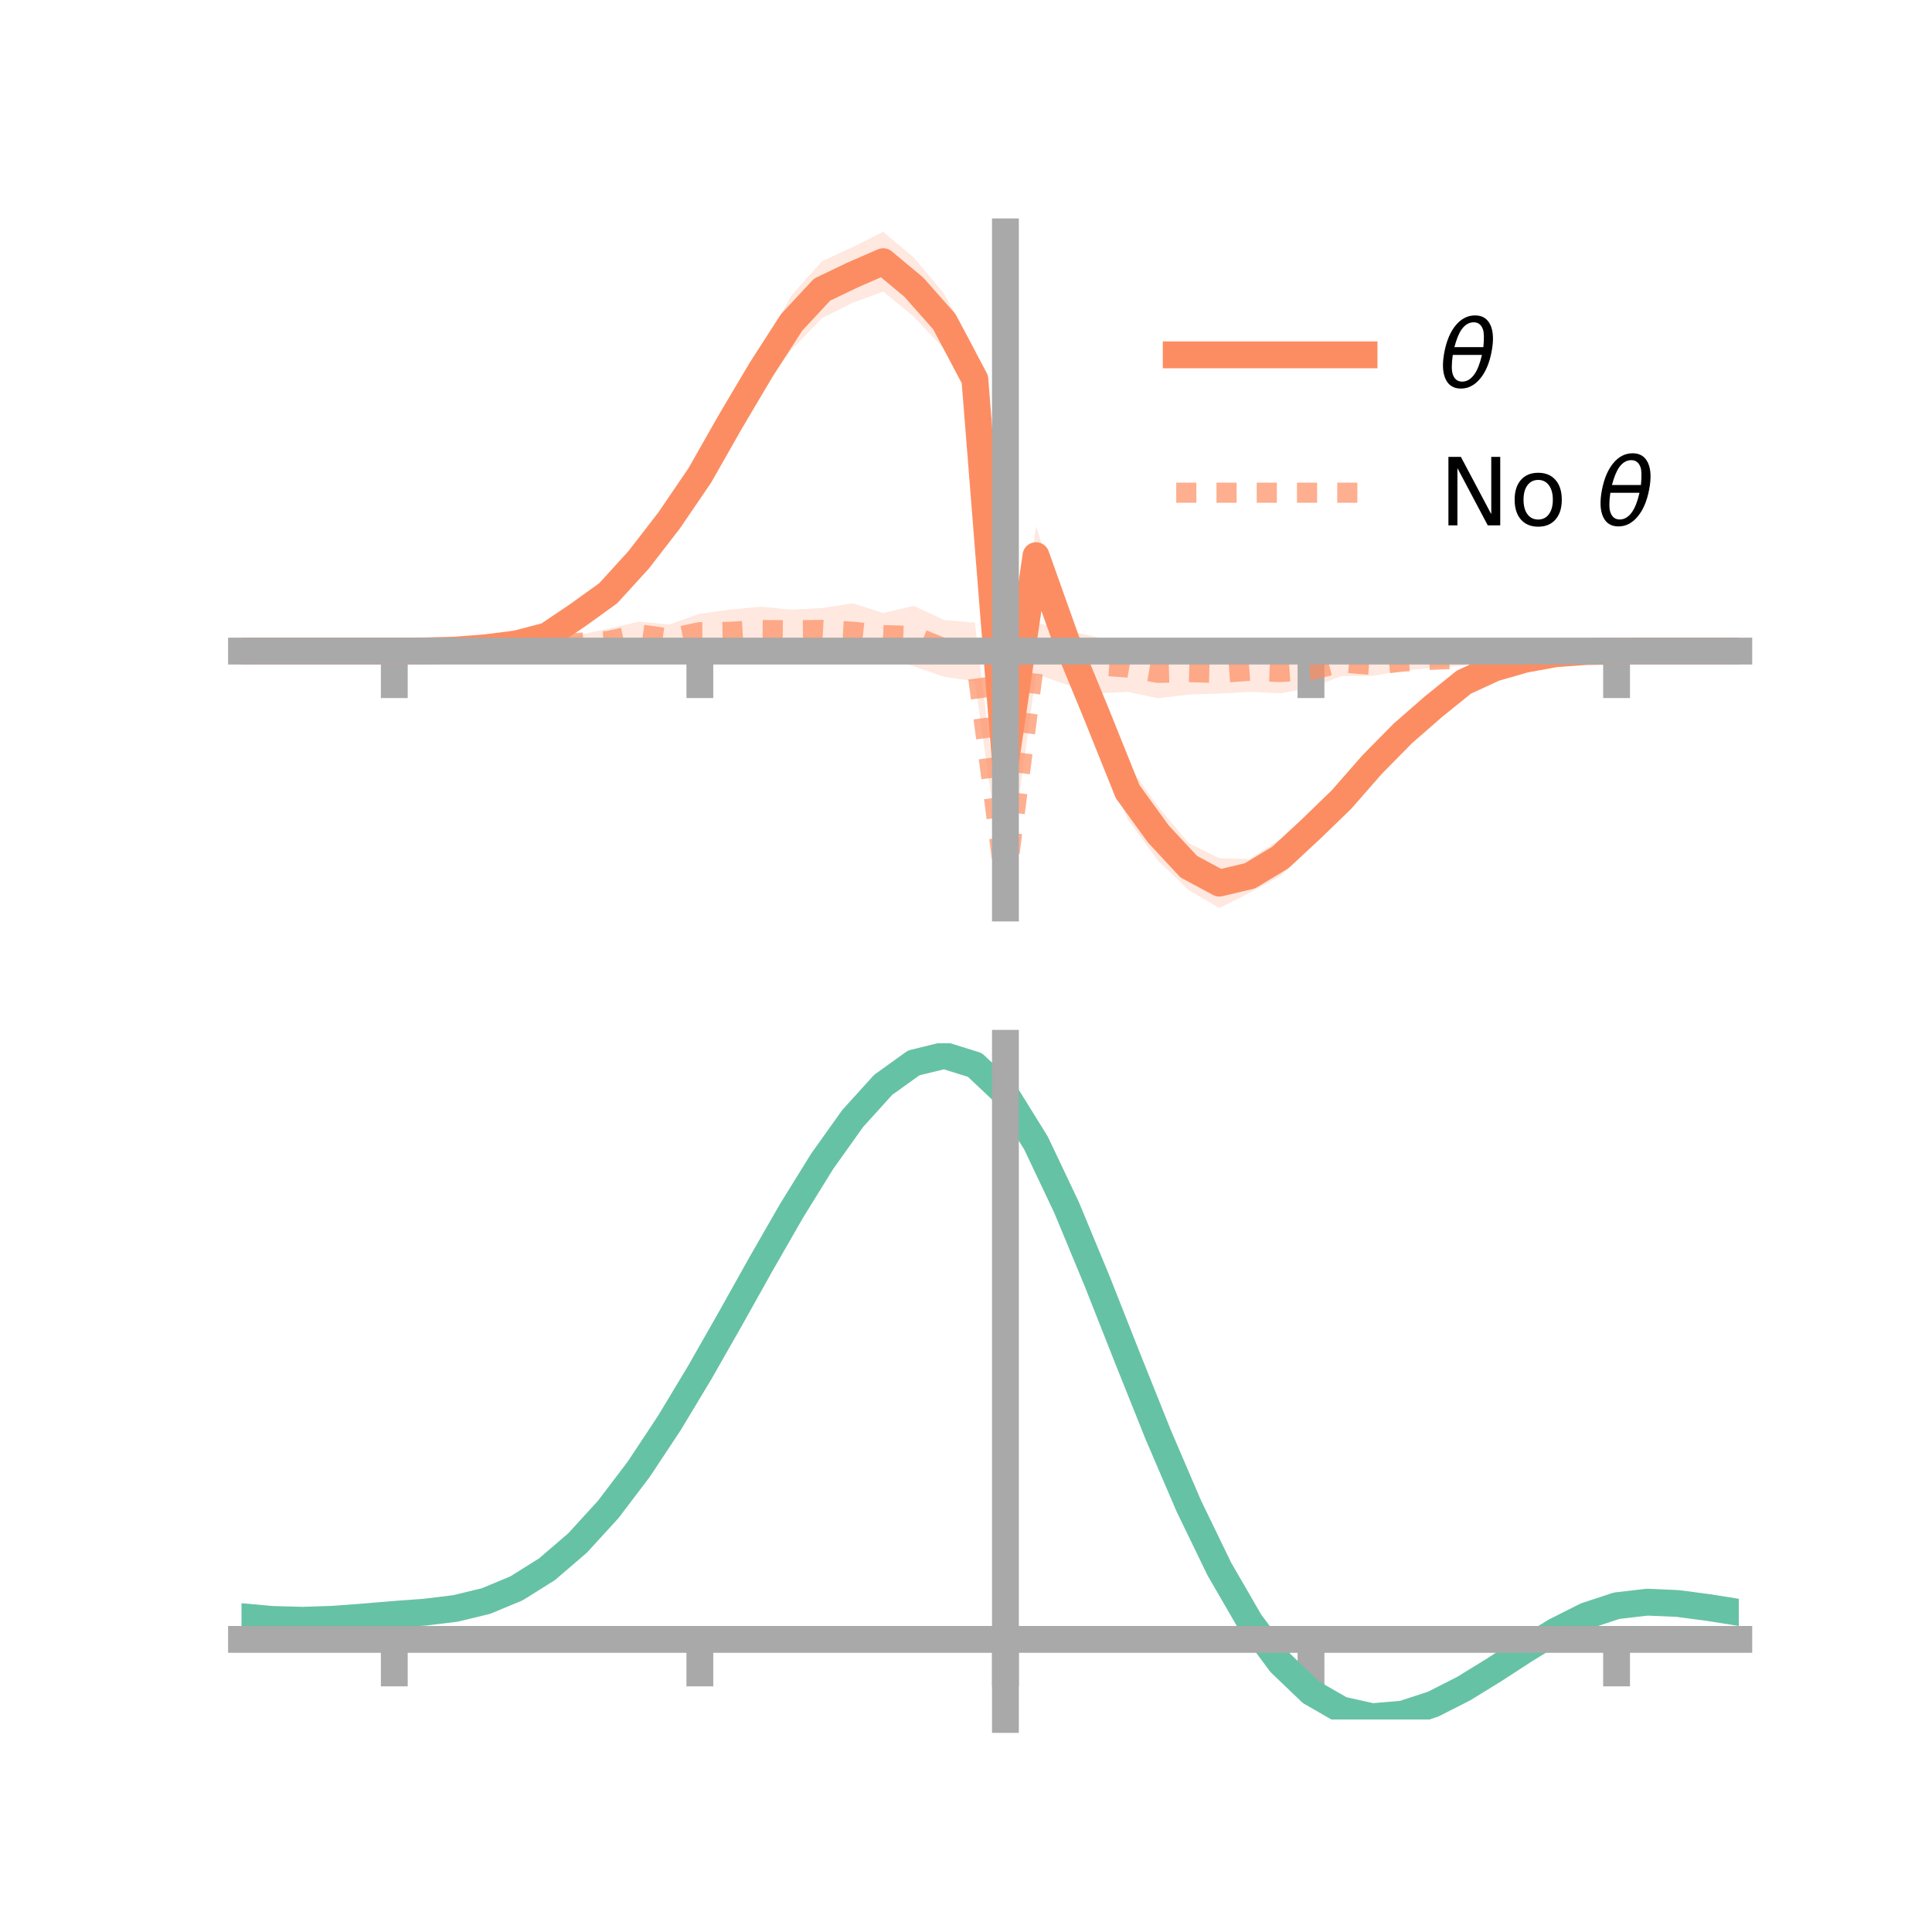 <?xml version="1.0" encoding="utf-8" standalone="no"?>
<!DOCTYPE svg PUBLIC "-//W3C//DTD SVG 1.1//EN"
  "http://www.w3.org/Graphics/SVG/1.1/DTD/svg11.dtd">
<!-- Created with matplotlib (https://matplotlib.org/) -->
<svg height="144pt" version="1.1" viewBox="0 0 144 144" width="144pt" xmlns="http://www.w3.org/2000/svg" xmlns:xlink="http://www.w3.org/1999/xlink">
 <defs>
  <style type="text/css">*{stroke-linecap:butt;stroke-linejoin:round;}</style>
 </defs>
 <g id="figure_1">
  <g id="patch_1">
   <path d="M 0 144 
L 144 144 
L 144 0 
L 0 0 
z
" style="fill:none;"/>
  </g>
  <g id="axes_1">
   <g id="patch_2">
    <path d="M 18 67.68 
L 129.6 67.68 
L 129.6 17.28 
L 18 17.28 
z
" style="fill:none;"/>
   </g>
   <g id="PolyCollection_1">
    <path clip-path="url(#p1f0152151d)" d="M 18 48.529 
L 18 48.529 
L 20.278 48.529 
L 22.555 48.529 
L 24.833 48.529 
L 27.11 48.529 
L 29.388 48.529 
L 31.665 48.472 
L 33.943 48.32 
L 36.22 48.054 
L 38.498 47.582 
L 40.776 46.936 
L 43.053 45.097 
L 45.331 43.401 
L 47.608 40.819 
L 49.886 37.643 
L 52.163 33.95 
L 54.441 29.878 
L 56.718 26.085 
L 58.996 22.023 
L 61.273 19.468 
L 63.551 18.418 
L 65.829 17.28 
L 68.106 19.195 
L 70.384 21.921 
L 72.661 26.063 
L 74.939 56.248 
L 77.216 39.237 
L 79.494 46.109 
L 81.771 51.057 
L 84.049 56.948 
L 86.327 60.135 
L 88.604 62.846 
L 90.882 63.965 
L 93.159 64.022 
L 95.437 62.532 
L 97.714 60.522 
L 99.992 58.61 
L 102.269 55.997 
L 104.547 53.814 
L 106.824 52 
L 109.102 50.424 
L 111.38 49.402 
L 113.657 48.909 
L 115.935 48.594 
L 118.212 48.521 
L 120.49 48.528 
L 122.767 48.529 
L 125.045 48.529 
L 127.322 48.529 
L 129.6 48.529 
L 129.6 48.529 
L 129.6 48.529 
L 127.322 48.529 
L 125.045 48.529 
L 122.767 48.529 
L 120.49 48.531 
L 118.212 48.605 
L 115.935 48.856 
L 113.657 49.372 
L 111.38 50.184 
L 109.102 51.268 
L 106.824 53.37 
L 104.547 55.538 
L 102.269 57.979 
L 99.992 60.566 
L 97.714 63.068 
L 95.437 65.286 
L 93.159 66.541 
L 90.882 67.68 
L 88.604 66.35 
L 86.327 64.163 
L 84.049 61.063 
L 81.771 55.622 
L 79.494 49.511 
L 77.216 43.593 
L 74.939 57.474 
L 72.661 30.476 
L 70.384 26.025 
L 68.106 23.606 
L 65.829 21.728 
L 63.551 22.572 
L 61.273 23.707 
L 58.996 26.051 
L 56.718 29.068 
L 54.441 32.962 
L 52.163 36.906 
L 49.886 39.901 
L 47.608 42.621 
L 45.331 45.038 
L 43.053 46.621 
L 40.776 47.845 
L 38.498 48.396 
L 36.22 48.502 
L 33.943 48.593 
L 31.665 48.556 
L 29.388 48.53 
L 27.11 48.529 
L 24.833 48.529 
L 22.555 48.529 
L 20.278 48.529 
L 18 48.529 
z
" style="fill:#fc8d62;fill-opacity:0.2;"/>
   </g>
   <g id="PolyCollection_2">
    <path clip-path="url(#p1f0152151d)" d="M 18 48.529 
L 18 48.529 
L 20.278 48.529 
L 22.555 48.529 
L 24.833 48.529 
L 27.11 48.529 
L 29.388 48.529 
L 31.665 48.466 
L 33.943 48.285 
L 36.22 48.023 
L 38.498 47.693 
L 40.776 47.58 
L 43.053 47.338 
L 45.331 46.862 
L 47.608 46.332 
L 49.886 46.548 
L 52.163 45.747 
L 54.441 45.433 
L 56.718 45.22 
L 58.996 45.445 
L 61.273 45.319 
L 63.551 44.967 
L 65.829 45.691 
L 68.106 45.159 
L 70.384 46.214 
L 72.661 46.404 
L 74.939 65.135 
L 77.216 46.4 
L 79.494 46.976 
L 81.771 47.496 
L 84.049 47.932 
L 86.327 48.258 
L 88.604 48.424 
L 90.882 48.63 
L 93.159 48.42 
L 95.437 48.505 
L 97.714 48.634 
L 99.992 48.354 
L 102.269 48.747 
L 104.547 48.638 
L 106.824 48.576 
L 109.102 48.553 
L 111.38 48.584 
L 113.657 48.517 
L 115.935 48.512 
L 118.212 48.494 
L 120.49 48.529 
L 122.767 48.529 
L 125.045 48.529 
L 127.322 48.529 
L 129.6 48.529 
L 129.6 48.529 
L 129.6 48.529 
L 127.322 48.529 
L 125.045 48.529 
L 122.767 48.529 
L 120.49 48.53 
L 118.212 48.603 
L 115.935 48.755 
L 113.657 49.023 
L 111.38 49.271 
L 109.102 49.613 
L 106.824 49.773 
L 104.547 49.989 
L 102.269 50.376 
L 99.992 50.39 
L 97.714 51.26 
L 95.437 51.672 
L 93.159 51.567 
L 90.882 51.692 
L 88.604 51.765 
L 86.327 52.043 
L 84.049 51.567 
L 81.771 51.678 
L 79.494 51.024 
L 77.216 50.244 
L 74.939 66.826 
L 72.661 50.785 
L 70.384 50.45 
L 68.106 49.663 
L 65.829 48.974 
L 63.551 49.2 
L 61.273 48.588 
L 58.996 48.509 
L 56.718 48.698 
L 54.441 48.754 
L 52.163 48.489 
L 49.886 48.639 
L 47.608 48.211 
L 45.331 48.689 
L 43.053 48.496 
L 40.776 48.542 
L 38.498 48.495 
L 36.22 48.591 
L 33.943 48.562 
L 31.665 48.572 
L 29.388 48.53 
L 27.11 48.529 
L 24.833 48.529 
L 22.555 48.529 
L 20.278 48.529 
L 18 48.529 
z
" style="fill:#fc8d62;fill-opacity:0.2;"/>
   </g>
   <g id="matplotlib.axis_1">
    <g id="xtick_1">
     <g id="line2d_1">
      <defs>
       <path d="M 0 0 
L 0 3.5 
" id="m30b9eabeb3" style="stroke:#a9a9a9;stroke-width:2;"/>
      </defs>
      <g>
       <use style="fill:#a9a9a9;stroke:#a9a9a9;stroke-width:2;" x="29.388" xlink:href="#m30b9eabeb3" y="48.529"/>
      </g>
     </g>
    </g>
    <g id="xtick_2">
     <g id="line2d_2">
      <g>
       <use style="fill:#a9a9a9;stroke:#a9a9a9;stroke-width:2;" x="52.163" xlink:href="#m30b9eabeb3" y="48.529"/>
      </g>
     </g>
    </g>
    <g id="xtick_3">
     <g id="line2d_3">
      <g>
       <use style="fill:#a9a9a9;stroke:#a9a9a9;stroke-width:2;" x="74.939" xlink:href="#m30b9eabeb3" y="48.529"/>
      </g>
     </g>
    </g>
    <g id="xtick_4">
     <g id="line2d_4">
      <g>
       <use style="fill:#a9a9a9;stroke:#a9a9a9;stroke-width:2;" x="97.714" xlink:href="#m30b9eabeb3" y="48.529"/>
      </g>
     </g>
    </g>
    <g id="xtick_5">
     <g id="line2d_5">
      <g>
       <use style="fill:#a9a9a9;stroke:#a9a9a9;stroke-width:2;" x="120.49" xlink:href="#m30b9eabeb3" y="48.529"/>
      </g>
     </g>
    </g>
   </g>
   <g id="matplotlib.axis_2"/>
   <g id="line2d_6">
    <path clip-path="url(#p1f0152151d)" d="M 18 48.529 
L 20.278 48.529 
L 22.555 48.529 
L 24.833 48.529 
L 27.11 48.529 
L 29.388 48.529 
L 31.665 48.514 
L 33.943 48.456 
L 36.22 48.278 
L 38.498 47.989 
L 40.776 47.39 
L 43.053 45.859 
L 45.331 44.22 
L 47.608 41.72 
L 49.886 38.772 
L 52.163 35.428 
L 54.441 31.42 
L 56.718 27.577 
L 58.996 24.037 
L 61.273 21.588 
L 63.551 20.495 
L 65.829 19.504 
L 68.106 21.4 
L 70.384 23.973 
L 72.661 28.269 
L 74.939 56.861 
L 77.216 41.415 
L 79.494 47.81 
L 81.771 53.339 
L 84.049 59.006 
L 86.327 62.149 
L 88.604 64.598 
L 90.882 65.823 
L 93.159 65.282 
L 95.437 63.909 
L 97.714 61.795 
L 99.992 59.588 
L 102.269 56.988 
L 104.547 54.676 
L 106.824 52.685 
L 109.102 50.846 
L 111.38 49.793 
L 113.657 49.14 
L 115.935 48.725 
L 118.212 48.563 
L 120.49 48.53 
L 122.767 48.529 
L 125.045 48.529 
L 127.322 48.529 
L 129.6 48.529 
" style="fill:none;stroke:#fc8d62;stroke-linecap:square;stroke-width:2;"/>
   </g>
   <g id="line2d_7">
    <path clip-path="url(#p1f0152151d)" d="M 18 48.529 
L 20.278 48.529 
L 22.555 48.529 
L 24.833 48.529 
L 27.11 48.529 
L 29.388 48.529 
L 31.665 48.519 
L 33.943 48.424 
L 36.22 48.307 
L 38.498 48.094 
L 40.776 48.061 
L 43.053 47.917 
L 45.331 47.775 
L 47.608 47.271 
L 49.886 47.593 
L 52.163 47.118 
L 54.441 47.093 
L 56.718 46.959 
L 58.996 46.977 
L 61.273 46.953 
L 63.551 47.083 
L 65.829 47.333 
L 68.106 47.411 
L 70.384 48.332 
L 72.661 48.595 
L 74.939 65.981 
L 77.216 48.322 
L 79.494 49 
L 81.771 49.587 
L 84.049 49.75 
L 86.327 50.15 
L 88.604 50.094 
L 90.882 50.161 
L 93.159 49.993 
L 95.437 50.088 
L 97.714 49.947 
L 99.992 49.372 
L 102.269 49.561 
L 104.547 49.313 
L 106.824 49.174 
L 109.102 49.083 
L 111.38 48.927 
L 113.657 48.77 
L 115.935 48.634 
L 118.212 48.548 
L 120.49 48.53 
L 122.767 48.529 
L 125.045 48.529 
L 127.322 48.529 
L 129.6 48.529 
" style="fill:none;stroke:#fc8d62;stroke-dasharray:1.5,1.5;stroke-dashoffset:0;stroke-opacity:0.7;stroke-width:1.5;"/>
   </g>
   <g id="patch_3">
    <path d="M 74.939 67.68 
L 74.939 17.28 
" style="fill:none;stroke:#a9a9a9;stroke-linecap:square;stroke-linejoin:miter;stroke-width:2;"/>
   </g>
   <g id="patch_4">
    <path d="M 129.6 67.68 
L 129.6 17.28 
" style="fill:none;"/>
   </g>
   <g id="patch_5">
    <path d="M 18 48.529 
L 129.6 48.529 
" style="fill:none;stroke:#a9a9a9;stroke-linecap:square;stroke-linejoin:miter;stroke-width:2;"/>
   </g>
   <g id="patch_6">
    <path d="M 18 17.28 
L 129.6 17.28 
" style="fill:none;"/>
   </g>
   <g id="legend_1">
    <g id="line2d_8">
     <path d="M 87.67 26.449 
L 101.67 26.449 
" style="fill:none;stroke:#fc8d62;stroke-linecap:square;stroke-width:2;"/>
    </g>
    <g id="line2d_9"/>
    <g id="text_1">
     <!-- $\theta$ -->
     <g transform="translate(107.27 28.899)scale(0.07 -0.07)">
      <defs>
       <path d="M 45.516 34.672 
L 14.453 34.672 
Q 12.359 20.062 14.5 13.875 
Q 17.188 6.25 24.469 6.25 
Q 31.781 6.25 37.359 13.922 
Q 42.234 20.656 45.516 34.672 
z
M 47.016 42.969 
Q 48.344 56.844 46.625 61.719 
Q 43.953 69.438 36.766 69.438 
Q 29.297 69.438 23.828 61.812 
Q 19.531 55.672 16.156 42.969 
z
M 38.188 76.766 
Q 49.906 76.766 54.594 66.406 
Q 59.281 56.109 55.719 37.844 
Q 52.203 19.625 43.453 9.281 
Q 34.766 -1.125 23.047 -1.125 
Q 11.281 -1.125 6.641 9.281 
Q 2 19.625 5.516 37.844 
Q 9.078 56.109 17.719 66.406 
Q 26.422 76.766 38.188 76.766 
z
" id="DejaVuSans-Oblique-952"/>
      </defs>
      <use transform="translate(0 0.234)" xlink:href="#DejaVuSans-Oblique-952"/>
     </g>
    </g>
    <g id="line2d_10">
     <path d="M 87.67 36.724 
L 101.67 36.724 
" style="fill:none;stroke:#fc8d62;stroke-dasharray:1.5,1.5;stroke-dashoffset:0;stroke-opacity:0.7;stroke-width:1.5;"/>
    </g>
    <g id="line2d_11"/>
    <g id="text_2">
     <!-- No $\theta$ -->
     <g transform="translate(107.27 39.174)scale(0.07 -0.07)">
      <defs>
       <path d="M 9.812 72.906 
L 23.094 72.906 
L 55.422 11.922 
L 55.422 72.906 
L 64.984 72.906 
L 64.984 0 
L 51.703 0 
L 19.391 60.984 
L 19.391 0 
L 9.812 0 
z
" id="DejaVuSans-78"/>
       <path d="M 30.609 48.391 
Q 23.391 48.391 19.188 42.75 
Q 14.984 37.109 14.984 27.297 
Q 14.984 17.484 19.156 11.844 
Q 23.344 6.203 30.609 6.203 
Q 37.797 6.203 41.984 11.859 
Q 46.188 17.531 46.188 27.297 
Q 46.188 37.016 41.984 42.703 
Q 37.797 48.391 30.609 48.391 
z
M 30.609 56 
Q 42.328 56 49.016 48.375 
Q 55.719 40.766 55.719 27.297 
Q 55.719 13.875 49.016 6.219 
Q 42.328 -1.422 30.609 -1.422 
Q 18.844 -1.422 12.172 6.219 
Q 5.516 13.875 5.516 27.297 
Q 5.516 40.766 12.172 48.375 
Q 18.844 56 30.609 56 
z
" id="DejaVuSans-111"/>
       <path id="DejaVuSans-32"/>
      </defs>
      <use transform="translate(0 0.234)" xlink:href="#DejaVuSans-78"/>
      <use transform="translate(74.805 0.234)" xlink:href="#DejaVuSans-111"/>
      <use transform="translate(135.986 0.234)" xlink:href="#DejaVuSans-32"/>
      <use transform="translate(167.773 0.234)" xlink:href="#DejaVuSans-Oblique-952"/>
     </g>
    </g>
   </g>
  </g>
  <g id="axes_2">
   <g id="patch_7">
    <path d="M 18 128.16 
L 129.6 128.16 
L 129.6 77.76 
L 18 77.76 
z
" style="fill:none;"/>
   </g>
   <g id="PolyCollection_3">
    <path clip-path="url(#p27ba088b98)" d="M 18 120.536 
L 18 120.457 
L 20.278 120.672 
L 22.555 120.735 
L 24.833 120.653 
L 27.11 120.474 
L 29.388 120.274 
L 31.665 120.103 
L 33.943 119.82 
L 36.22 119.264 
L 38.498 118.307 
L 40.776 116.858 
L 43.053 114.865 
L 45.331 112.32 
L 47.608 109.255 
L 49.886 105.737 
L 52.163 101.868 
L 54.441 97.777 
L 56.718 93.618 
L 58.996 89.566 
L 61.273 85.81 
L 63.551 82.55 
L 65.829 79.987 
L 68.106 78.325 
L 70.384 77.76 
L 72.661 78.482 
L 74.939 80.658 
L 77.216 84.379 
L 79.494 89.246 
L 81.771 94.812 
L 84.049 100.662 
L 86.327 106.432 
L 88.604 111.821 
L 90.882 116.596 
L 93.159 120.59 
L 95.437 123.706 
L 97.714 125.911 
L 99.992 127.23 
L 102.269 127.742 
L 104.547 127.56 
L 106.824 126.821 
L 109.102 125.682 
L 111.38 124.303 
L 113.657 122.849 
L 115.935 121.48 
L 118.212 120.348 
L 120.49 119.602 
L 122.767 119.34 
L 125.045 119.443 
L 127.322 119.752 
L 129.6 120.126 
L 129.6 120.229 
L 129.6 120.229 
L 127.322 119.878 
L 125.045 119.587 
L 122.767 119.494 
L 120.49 119.762 
L 118.212 120.52 
L 115.935 121.683 
L 113.657 123.099 
L 111.38 124.605 
L 109.102 126.03 
L 106.824 127.206 
L 104.547 127.967 
L 102.269 128.16 
L 99.992 127.656 
L 97.714 126.355 
L 95.437 124.197 
L 93.159 121.165 
L 90.882 117.291 
L 88.604 112.664 
L 86.327 107.439 
L 84.049 101.839 
L 81.771 96.155 
L 79.494 90.74 
L 77.216 86.004 
L 74.939 82.382 
L 72.661 80.268 
L 70.384 79.57 
L 68.106 80.117 
L 65.829 81.722 
L 63.551 84.192 
L 61.273 87.327 
L 58.996 90.932 
L 56.718 94.816 
L 54.441 98.796 
L 52.163 102.707 
L 49.886 106.403 
L 47.608 109.764 
L 45.331 112.695 
L 43.053 115.136 
L 40.776 117.058 
L 38.498 118.467 
L 36.22 119.404 
L 33.943 119.949 
L 31.665 120.221 
L 29.388 120.381 
L 27.11 120.564 
L 24.833 120.726 
L 22.555 120.794 
L 20.278 120.733 
L 18 120.536 
z
" style="fill:#66c2a5;fill-opacity:0.2;"/>
   </g>
   <g id="matplotlib.axis_3">
    <g id="xtick_6">
     <g id="line2d_12">
      <g>
       <use style="fill:#a9a9a9;stroke:#a9a9a9;stroke-width:2;" x="29.388" xlink:href="#m30b9eabeb3" y="122.192"/>
      </g>
     </g>
    </g>
    <g id="xtick_7">
     <g id="line2d_13">
      <g>
       <use style="fill:#a9a9a9;stroke:#a9a9a9;stroke-width:2;" x="52.163" xlink:href="#m30b9eabeb3" y="122.192"/>
      </g>
     </g>
    </g>
    <g id="xtick_8">
     <g id="line2d_14">
      <g>
       <use style="fill:#a9a9a9;stroke:#a9a9a9;stroke-width:2;" x="74.939" xlink:href="#m30b9eabeb3" y="122.192"/>
      </g>
     </g>
    </g>
    <g id="xtick_9">
     <g id="line2d_15">
      <g>
       <use style="fill:#a9a9a9;stroke:#a9a9a9;stroke-width:2;" x="97.714" xlink:href="#m30b9eabeb3" y="122.192"/>
      </g>
     </g>
    </g>
    <g id="xtick_10">
     <g id="line2d_16">
      <g>
       <use style="fill:#a9a9a9;stroke:#a9a9a9;stroke-width:2;" x="120.49" xlink:href="#m30b9eabeb3" y="122.192"/>
      </g>
     </g>
    </g>
   </g>
   <g id="matplotlib.axis_4"/>
   <g id="line2d_17">
    <path clip-path="url(#p27ba088b98)" d="M 18 120.496 
L 20.278 120.703 
L 22.555 120.765 
L 24.833 120.689 
L 27.11 120.519 
L 29.388 120.328 
L 31.665 120.162 
L 33.943 119.884 
L 36.22 119.334 
L 38.498 118.387 
L 40.776 116.958 
L 43.053 115.001 
L 45.331 112.508 
L 47.608 109.509 
L 49.886 106.07 
L 52.163 102.287 
L 54.441 98.286 
L 56.718 94.217 
L 58.996 90.249 
L 61.273 86.569 
L 63.551 83.371 
L 65.829 80.855 
L 68.106 79.221 
L 70.384 78.665 
L 72.661 79.375 
L 74.939 81.52 
L 77.216 85.191 
L 79.494 89.993 
L 81.771 95.483 
L 84.049 101.251 
L 86.327 106.936 
L 88.604 112.243 
L 90.882 116.944 
L 93.159 120.878 
L 95.437 123.952 
L 97.714 126.133 
L 99.992 127.443 
L 102.269 127.951 
L 104.547 127.763 
L 106.824 127.014 
L 109.102 125.856 
L 111.38 124.454 
L 113.657 122.974 
L 115.935 121.581 
L 118.212 120.434 
L 120.49 119.682 
L 122.767 119.417 
L 125.045 119.515 
L 127.322 119.815 
L 129.6 120.177 
" style="fill:none;stroke:#66c2a5;stroke-linecap:square;stroke-width:2;"/>
   </g>
   <g id="patch_8">
    <path d="M 74.939 128.16 
L 74.939 77.76 
" style="fill:none;stroke:#a9a9a9;stroke-linecap:square;stroke-linejoin:miter;stroke-width:2;"/>
   </g>
   <g id="patch_9">
    <path d="M 129.6 128.16 
L 129.6 77.76 
" style="fill:none;"/>
   </g>
   <g id="patch_10">
    <path d="M 18 122.192 
L 129.6 122.192 
" style="fill:none;stroke:#a9a9a9;stroke-linecap:square;stroke-linejoin:miter;stroke-width:2;"/>
   </g>
   <g id="patch_11">
    <path d="M 18 77.76 
L 129.6 77.76 
" style="fill:none;"/>
   </g>
  </g>
 </g>
 <defs>
  <clipPath id="p1f0152151d">
   <rect height="50.4" width="111.6" x="18" y="17.28"/>
  </clipPath>
  <clipPath id="p27ba088b98">
   <rect height="50.4" width="111.6" x="18" y="77.76"/>
  </clipPath>
 </defs>
</svg>
